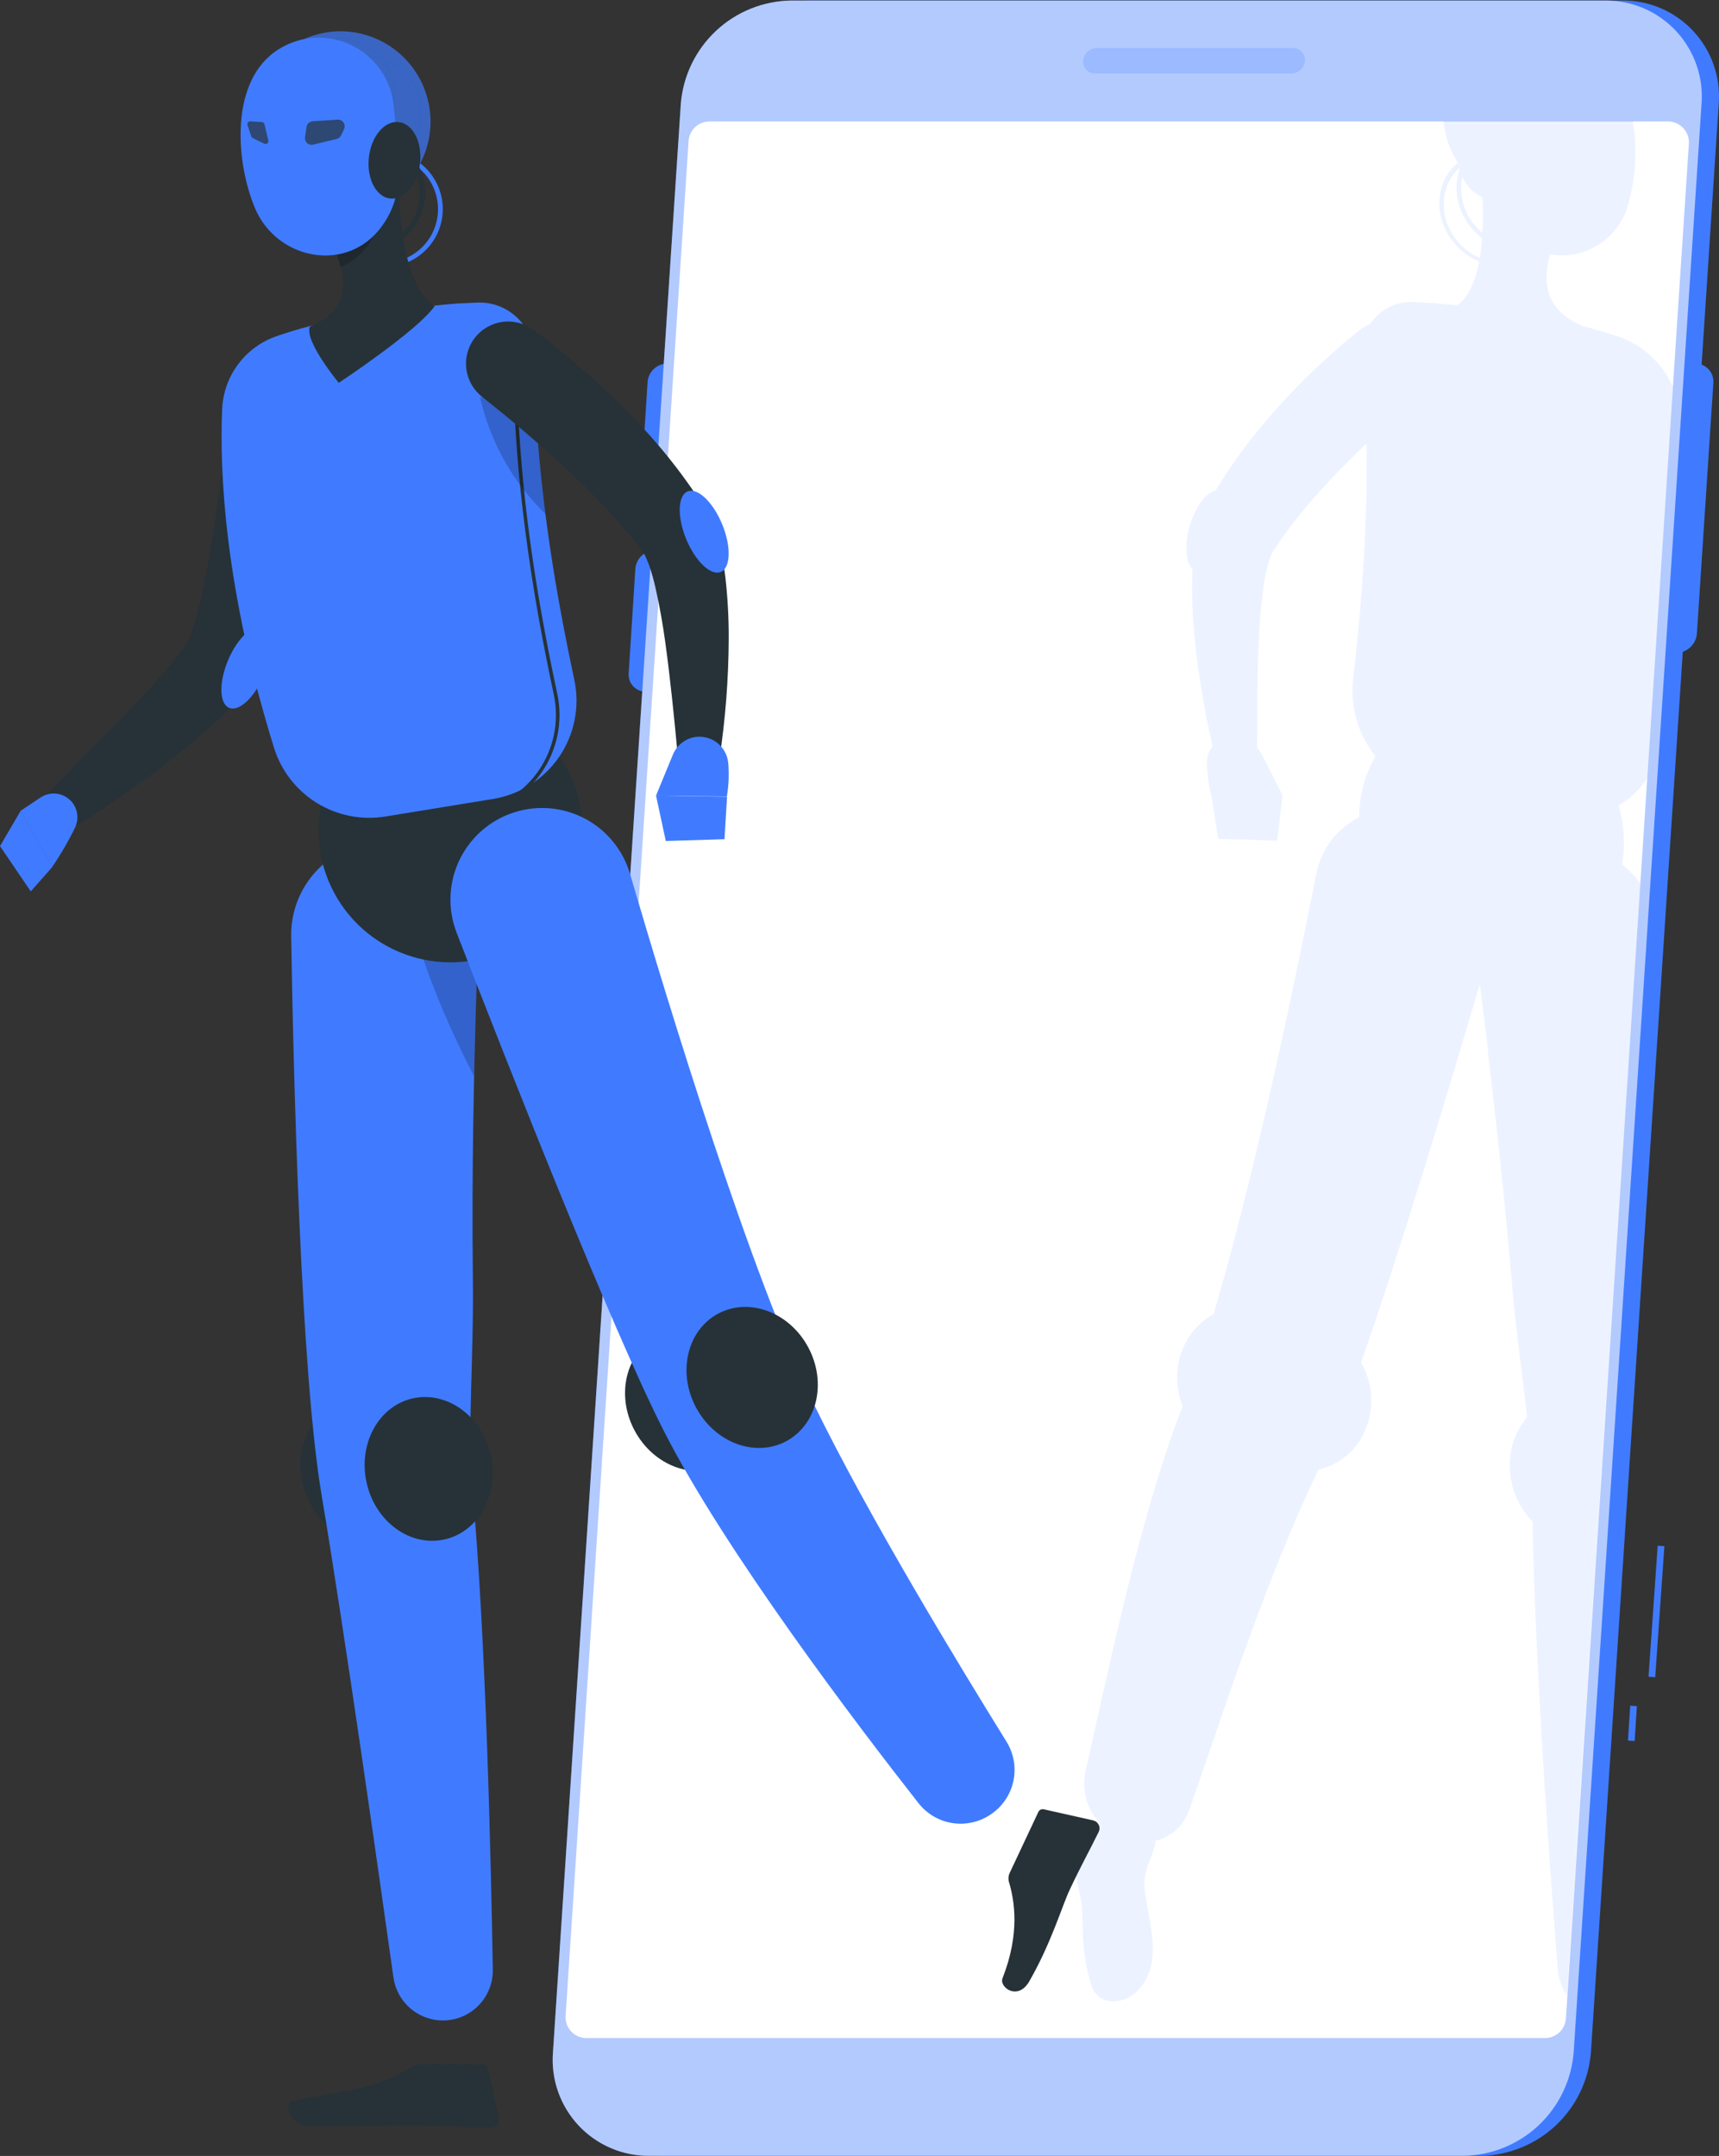 <svg width="441" height="553" viewBox="0 0 441 553" fill="none" xmlns="http://www.w3.org/2000/svg">
<rect x="0" y="0" width="441" height="553" fill="#333333" stroke="none"/>
<path d="M418.229 437.511L417.643 446.465L419.355 446.577L419.941 437.624L418.229 437.511Z" fill="#407BFF"/>
<path d="M425.273 396.477L422.92 430.086L424.636 430.206L426.988 396.597L425.273 396.477Z" fill="#407BFF"/>
<path d="M379.884 552.971H171.112C167.699 553.005 164.316 552.329 161.178 550.984C158.04 549.64 155.216 547.658 152.886 545.163C150.556 542.669 148.771 539.716 147.644 536.494C146.516 533.272 146.072 529.851 146.339 526.448L179.124 26.573C179.715 19.447 182.934 12.794 188.156 7.908C193.378 3.022 200.23 0.252 207.38 0.136H416.151C419.565 0.102 422.948 0.778 426.086 2.122C429.223 3.467 432.047 5.449 434.377 7.944C436.707 10.438 438.493 13.39 439.62 16.613C440.747 19.835 441.191 23.256 440.925 26.659L408.139 526.448C407.569 533.59 404.359 540.263 399.135 545.167C393.911 550.071 387.047 552.853 379.884 552.971Z" fill="#407BFF"/>
<path d="M430.081 167.476H426.478C425.837 167.482 425.202 167.356 424.614 167.104C424.025 166.852 423.495 166.48 423.058 166.012C422.62 165.544 422.285 164.99 422.074 164.385C421.862 163.781 421.779 163.139 421.829 162.5L426.049 98.217C426.159 96.878 426.763 95.628 427.742 94.709C428.721 93.79 430.007 93.267 431.35 93.242H434.901C435.541 93.237 436.175 93.366 436.762 93.619C437.35 93.872 437.879 94.243 438.316 94.711C438.752 95.178 439.088 95.731 439.3 96.335C439.513 96.938 439.598 97.579 439.551 98.217L435.33 162.5C435.225 163.832 434.63 165.077 433.66 165.996C432.691 166.914 431.416 167.442 430.081 167.476Z" fill="#407BFF"/>
<path d="M172.914 129.492H168.831C168.223 129.499 167.621 129.379 167.063 129.14C166.504 128.901 166.001 128.549 165.587 128.105C165.172 127.661 164.854 127.136 164.654 126.562C164.453 125.989 164.374 125.38 164.422 124.774L166.137 97.942C166.247 96.68 166.819 95.501 167.743 94.634C168.667 93.766 169.88 93.271 171.147 93.242H175.23C175.836 93.235 176.436 93.355 176.994 93.593C177.551 93.83 178.053 94.181 178.467 94.623C178.882 95.065 179.2 95.588 179.402 96.16C179.603 96.731 179.684 97.338 179.639 97.942L177.923 124.774C177.818 126.04 177.248 127.223 176.323 128.094C175.398 128.965 174.184 129.463 172.914 129.492Z" fill="#407BFF"/>
<path d="M169.773 177.409H165.673C165.068 177.415 164.468 177.296 163.911 177.058C163.355 176.82 162.854 176.468 162.441 176.026C162.028 175.584 161.711 175.061 161.512 174.489C161.312 173.918 161.233 173.311 161.281 172.708L162.997 145.876C163.102 144.61 163.672 143.428 164.597 142.557C165.522 141.686 166.736 141.188 168.006 141.158H172.089C172.695 141.154 173.296 141.276 173.852 141.515C174.409 141.755 174.909 142.108 175.322 142.552C175.735 142.995 176.051 143.52 176.251 144.092C176.45 144.664 176.529 145.272 176.481 145.876L174.766 172.708C174.657 173.968 174.087 175.144 173.166 176.011C172.246 176.878 171.038 177.375 169.773 177.409Z" fill="#407BFF"/>
<path d="M375.456 552.971H166.685C163.267 553.012 159.879 552.341 156.735 551C153.591 549.659 150.761 547.678 148.425 545.182C146.09 542.687 144.3 539.732 143.169 536.507C142.039 533.281 141.593 529.855 141.86 526.448L174.663 26.573C175.254 19.438 178.481 12.778 183.714 7.891C188.946 3.004 195.811 0.239 202.97 0.136H411.741C415.155 0.102 418.538 0.778 421.676 2.122C424.814 3.467 427.637 5.449 429.967 7.944C432.297 10.438 434.083 13.39 435.21 16.613C436.337 19.835 436.781 23.256 436.515 26.659L403.712 526.448C403.142 533.59 399.932 540.263 394.708 545.167C389.484 550.071 382.62 552.853 375.456 552.971Z" fill="#407BFF"/>
<path opacity="0.6" d="M375.456 552.971H166.685C163.267 553.012 159.879 552.341 156.735 551C153.591 549.659 150.761 547.678 148.425 545.182C146.09 542.687 144.3 539.732 143.169 536.507C142.039 533.281 141.593 529.855 141.86 526.448L174.663 26.573C175.254 19.438 178.481 12.778 183.714 7.891C188.946 3.004 195.811 0.239 202.97 0.136H411.741C415.155 0.102 418.538 0.778 421.676 2.122C424.814 3.467 427.637 5.449 429.967 7.944C432.297 10.438 434.083 13.39 435.21 16.613C436.337 19.835 436.781 23.256 436.515 26.659L403.712 526.448C403.142 533.59 399.932 540.263 394.708 545.167C389.484 550.071 382.62 552.853 375.456 552.971Z" fill="white"/>
<path d="M396.37 522.759H150.439C149.706 522.761 148.982 522.612 148.31 522.321C147.638 522.031 147.033 521.606 146.532 521.071C146.032 520.537 145.647 519.905 145.401 519.216C145.155 518.526 145.054 517.794 145.103 517.063L176.653 36.164C176.744 34.809 177.345 33.539 178.335 32.609C179.325 31.68 180.63 31.16 181.988 31.154H427.92C428.653 31.155 429.379 31.306 430.052 31.598C430.725 31.89 431.33 32.317 431.832 32.852C432.334 33.388 432.72 34.02 432.968 34.711C433.216 35.401 433.319 36.135 433.272 36.867L401.722 517.767C401.631 519.123 401.027 520.394 400.033 521.321C399.039 522.248 397.729 522.762 396.37 522.759Z" fill="white"/>
<g opacity="0.1">
<path d="M277.392 487.761C278.13 491.741 276.894 499.255 280 509.309C281.715 514.627 289.367 515.022 293.553 508.434C297.739 501.846 294.857 493.302 293.69 485.136C292.849 479.2 296.384 475.683 296.401 472.183C293.752 472.807 290.978 472.64 288.423 471.703C286.13 470.877 284.062 469.526 282.384 467.757C280.526 468.469 278.725 469.324 276.997 470.313C275.282 470.159 273.738 471.205 273.995 472.441C275.007 477.57 276.122 481.293 277.392 487.761Z" fill="#407BFF"/>
<path d="M288.354 471.703C290.909 472.64 293.683 472.807 296.332 472.183C298.311 471.728 300.143 470.783 301.66 469.434C303.177 468.084 304.33 466.375 305.013 464.463C312.339 443.876 323.885 406.922 338.21 376.967C340.877 376.369 343.361 375.137 345.452 373.375C347.542 371.613 349.177 369.373 350.219 366.845C351.417 364.075 351.946 361.061 351.764 358.048C351.582 355.035 350.695 352.107 349.172 349.501C358.66 322.48 370.926 281.975 379.641 252.415C380.053 255.657 380.482 259.037 380.911 262.503C380.911 262.88 380.997 263.258 381.048 263.635C381.271 265.505 381.511 267.375 381.735 269.296C381.735 269.537 381.735 269.794 381.735 270.051C381.975 272.024 382.215 274.032 382.455 276.056C384.394 292.629 386.298 310.557 387.722 327.524C388.786 340.339 390.57 352.726 391.788 363.551C389.418 366.279 387.923 369.656 387.499 373.245C387.098 376.325 387.398 379.456 388.379 382.403C389.359 385.35 390.994 388.037 393.16 390.263C393.881 428.624 397.741 481.104 399.645 505.209C399.845 507.563 400.648 509.826 401.979 511.779L420.816 226.595C419.462 224.778 417.889 223.136 416.132 221.706C416.635 218.835 416.75 215.909 416.475 213.008C416.266 210.84 415.852 208.698 415.24 206.608C418.194 204.88 420.708 202.49 422.583 199.626L429.171 99.229C427.834 96.185 425.873 93.456 423.414 91.219C420.955 88.981 418.053 87.286 414.897 86.242C413.422 85.745 411.86 85.264 410.265 84.801C408.995 84.424 407.692 84.08 406.371 83.737C397.535 80.169 396.077 74.336 396.986 68.297C397.106 67.525 397.261 66.77 397.449 65.998L397.655 65.243C401.836 65.974 406.14 65.17 409.775 62.979C413.41 60.788 416.13 57.358 417.436 53.32C419.649 46.099 420.137 38.46 418.86 31.017H370.309C370.7 34.832 371.949 38.51 373.963 41.774C371.95 43.458 370.496 45.713 369.794 48.242C368.744 52.057 369.244 56.132 371.184 59.582C373.014 62.955 375.945 65.601 379.487 67.079C378.561 71.985 376.845 76.154 373.86 78.316C371.801 78.093 369.708 77.904 367.667 77.75C365.951 77.647 364.373 77.544 362.794 77.475C360.566 77.33 358.34 77.784 356.347 78.788C354.353 79.793 352.664 81.312 351.454 83.188C350.547 83.512 349.696 83.975 348.932 84.561C346.805 86.276 344.969 87.735 343.099 89.416C341.229 91.097 339.411 92.71 337.609 94.408C334.041 97.839 330.575 101.356 327.316 105.079C321.504 111.473 316.333 118.42 311.875 125.821C309.508 126.336 306.831 129.698 305.373 134.399C303.812 139.323 304.104 144.075 305.922 145.962C305.922 146.631 305.922 147.317 305.836 147.986C305.746 153.273 305.969 158.561 306.505 163.821C307.445 173.1 308.981 182.309 311.103 191.391C310.163 192.559 309.643 194.009 309.628 195.509C309.649 198.464 310.047 201.404 310.812 204.258L312.527 215.169L327.642 215.633L329.031 203.984L323.713 193.536C323.384 192.913 322.975 192.336 322.495 191.82C322.495 182.83 322.495 173.755 322.907 164.971C323.095 160.219 323.473 155.535 324.056 151.126C324.314 149.056 324.703 147.004 325.223 144.984C325.48 144.075 325.755 143.269 326.029 142.531C326.166 142.188 326.303 141.93 326.441 141.639L326.612 141.381L326.698 141.244L326.904 140.935C329.301 137.313 331.895 133.825 334.676 130.487C337.558 127.056 340.577 123.779 343.717 120.537C346.004 118.249 348.292 115.962 350.579 113.674C350.579 114.206 350.579 114.755 350.579 115.39C350.579 116.231 350.579 117.106 350.579 117.895C350.579 120.211 350.579 122.51 350.579 124.757V125.255C350.579 127.468 350.493 129.664 350.408 131.825C350.133 140.403 349.601 148.656 348.949 156.187C348.383 162.809 347.731 168.934 347.097 174.424C346.387 181.454 348.463 188.482 352.878 193.999C350.124 198.746 348.679 204.14 348.692 209.628C345.859 211.045 343.392 213.096 341.482 215.623C339.571 218.149 338.27 221.082 337.678 224.193C332.154 252.312 321.843 301.67 311.309 337.131C307.827 339.029 305.093 342.054 303.555 345.709C302.544 348.064 302.011 350.596 301.988 353.158C301.964 355.721 302.45 358.262 303.417 360.635C291.992 389.8 283.293 433.617 278.438 454.53C277.947 456.899 278.05 459.354 278.738 461.674C279.427 463.994 280.679 466.108 282.384 467.826C284.049 469.561 286.092 470.888 288.354 471.703ZM374.975 46.234C375.02 45.928 375.083 45.624 375.164 45.325C376.155 47.67 377.992 49.556 380.311 50.609C380.465 53.649 380.465 56.696 380.311 59.736C378.339 58.127 376.813 56.039 375.879 53.672C374.945 51.306 374.634 48.739 374.975 46.217V46.234ZM372.161 59.273C370.373 56.083 369.911 52.318 370.875 48.791C371.471 46.632 372.66 44.682 374.306 43.163C374.306 43.3 374.392 43.438 374.426 43.575C374.154 44.35 373.953 45.148 373.826 45.96C373.448 48.814 373.841 51.718 374.963 54.369C376.085 57.02 377.896 59.324 380.208 61.04C380.093 62.79 379.905 64.505 379.641 66.187C376.44 64.783 373.804 62.341 372.161 59.256V59.273Z" fill="#407BFF"/>
</g>
<path opacity="0.2" d="M281.373 12.317H331.709C332.129 12.313 332.546 12.397 332.932 12.562C333.319 12.727 333.667 12.97 333.956 13.276C334.244 13.582 334.466 13.945 334.608 14.34C334.749 14.736 334.808 15.157 334.78 15.576C334.709 16.448 334.32 17.264 333.688 17.868C333.055 18.472 332.223 18.822 331.348 18.853H280.944C280.523 18.857 280.105 18.773 279.718 18.607C279.331 18.44 278.983 18.195 278.696 17.887C278.409 17.579 278.189 17.214 278.05 16.816C277.911 16.419 277.857 15.996 277.89 15.576C277.963 14.698 278.359 13.877 279.003 13.275C279.647 12.672 280.491 12.331 281.373 12.317Z" fill="#407BFF"/>
<path d="M81.08 102.094C80.119 113.023 78.695 123.642 76.825 134.416C75.864 139.786 74.835 145.156 73.514 150.577C72.236 156.212 70.579 161.755 68.556 167.167C67.972 168.625 67.338 170.101 66.548 171.679C65.696 173.415 64.666 175.06 63.477 176.586C61.558 179.021 59.465 181.314 57.216 183.448C53.064 187.428 48.843 190.911 44.572 194.325C36.042 200.989 27.153 207.18 17.945 212.871C16.828 213.573 15.49 213.841 14.188 213.623C12.886 213.405 11.709 212.716 10.881 211.687C10.053 210.658 9.632 209.361 9.698 208.042C9.764 206.723 10.312 205.474 11.238 204.533C18.615 196.967 26.129 189.435 33.352 181.938C36.954 178.198 40.523 174.407 43.645 170.667C45.108 168.969 46.472 167.187 47.728 165.331C48.119 164.708 48.446 164.047 48.706 163.358C49.049 162.535 49.392 161.54 49.718 160.493C51.083 155.823 52.188 151.08 53.029 146.288C53.922 141.279 54.745 136.183 55.483 131.054C56.958 120.76 58.262 110.312 59.463 100.07V99.933C59.82 97.135 61.258 94.587 63.468 92.834C65.677 91.081 68.485 90.262 71.291 90.551C74.097 90.84 76.679 92.214 78.485 94.38C80.292 96.547 81.18 99.334 80.96 102.146L81.08 102.094Z" fill="#263238"/>
<path d="M67.715 173.206C65.313 178.902 61.315 182.642 58.776 181.561C56.237 180.48 56.117 175.024 58.519 169.329C60.921 163.633 64.918 159.91 67.457 160.974C69.996 162.037 70.116 167.527 67.715 173.206Z" fill="#407BFF"/>
<path d="M10.413 204.55L5.267 207.981L13.381 222.392C15.578 219.169 17.539 215.792 19.249 212.287C19.683 211.384 19.89 210.387 19.852 209.386C19.813 208.384 19.529 207.407 19.026 206.54C18.606 205.827 18.046 205.207 17.379 204.717C16.713 204.228 15.953 203.88 15.147 203.693C14.341 203.507 13.506 203.487 12.692 203.634C11.878 203.782 11.103 204.093 10.413 204.55Z" fill="#407BFF"/>
<path d="M0 217.022L7.892 228.637L13.416 222.392L5.301 207.981L0 217.022Z" fill="#407BFF"/>
<path d="M258.986 480.504L266.381 464.772C266.499 464.516 266.702 464.309 266.954 464.184C267.207 464.059 267.495 464.024 267.77 464.086L280.449 466.934C280.756 467.005 281.044 467.144 281.291 467.342C281.537 467.54 281.735 467.791 281.871 468.077C282.006 468.363 282.075 468.675 282.072 468.991C282.07 469.307 281.995 469.618 281.855 469.902C279.385 474.911 277.36 478.48 274.358 484.862C272.522 488.773 269.606 498.587 264.065 508.194C261.131 513.341 256.241 509.721 257.202 507.388C261.731 495.876 260.222 487.504 258.918 482.975C258.633 482.171 258.657 481.29 258.986 480.504Z" fill="#263238"/>
<path d="M108.425 529.416L124.003 529.536C124.287 529.537 124.562 529.634 124.783 529.812C125.005 529.989 125.159 530.237 125.221 530.514L127.932 543.209C128 543.516 127.996 543.835 127.923 544.141C127.849 544.447 127.707 544.732 127.507 544.975C127.307 545.218 127.055 545.412 126.769 545.543C126.483 545.674 126.17 545.738 125.856 545.731C120.246 545.594 112.131 545.199 105.063 545.148C96.811 545.148 89.623 545.474 79.981 545.405C74.131 545.405 72.552 539.435 75.006 538.903C86.191 536.553 95.301 536.364 104.994 530.497C106.014 529.822 107.203 529.448 108.425 529.416Z" fill="#263238"/>
<path d="M109.455 373.176C111.72 383.161 106.419 392.871 97.635 394.861C88.851 396.851 79.878 390.366 77.614 380.382C75.349 370.397 80.65 360.686 89.434 358.696C98.218 356.706 107.191 363.174 109.455 373.176Z" fill="#263238"/>
<path d="M113.521 518.247C115.23 518.261 116.924 517.933 118.503 517.282C120.082 516.631 121.516 515.671 122.718 514.457C123.92 513.244 124.868 511.802 125.504 510.216C126.14 508.631 126.453 506.934 126.423 505.226C125.994 479.097 124.707 419.686 121.104 381.017C119.869 367.549 121.585 348.111 121.31 327.559C120.984 301.653 121.585 273.414 122.305 251.249C122.425 247.543 122.546 243.992 122.666 240.646C122.79 237.097 122.126 233.564 120.721 230.302C119.317 227.04 117.206 224.13 114.541 221.782C111.876 219.434 108.724 217.706 105.311 216.723C101.898 215.74 98.31 215.526 94.804 216.096C89.133 217.032 83.986 219.969 80.297 224.377C76.608 228.784 74.621 234.367 74.698 240.114C75.298 276.622 77.151 351.628 82.503 383.487C88.405 418.623 97.378 481.842 100.929 507.182C101.349 510.231 102.853 513.027 105.165 515.059C107.477 517.091 110.443 518.223 113.521 518.247Z" fill="#407BFF"/>
<path d="M125.907 373.176C128.171 383.161 122.87 392.871 114.069 394.861C105.268 396.851 96.313 390.366 94.065 380.382C91.818 370.397 97.085 360.686 105.834 358.696C114.584 356.706 123.642 363.174 125.907 373.176Z" fill="#263238"/>
<path opacity="0.2" d="M103.811 216.302C101.495 230.181 110.913 255.503 121.636 276.09C121.824 267.306 122.047 258.934 122.305 251.231C122.408 247.525 122.545 243.957 122.665 240.629C122.868 235.008 121.092 229.494 117.646 225.048C114.201 220.603 109.304 217.507 103.811 216.302Z" fill="black"/>
<path d="M128.581 244.225C145.833 237.026 153.983 217.204 146.784 199.951C139.585 182.699 119.763 174.549 102.511 181.748C85.258 188.948 77.109 208.77 84.308 226.022C91.507 243.274 111.329 251.424 128.581 244.225Z" fill="#263238"/>
<path d="M191.615 351.593C196.401 360.635 193.828 371.391 185.85 375.612C177.873 379.832 167.545 375.904 162.758 366.845C157.972 357.787 160.545 347.047 168.523 342.827C176.5 338.606 186.742 342.535 191.615 351.593Z" fill="#263238"/>
<path d="M133.13 208.015C129.925 208.851 126.933 210.355 124.35 212.428C121.767 214.501 119.651 217.097 118.141 220.045C116.631 222.994 115.762 226.228 115.589 229.535C115.417 232.843 115.946 236.15 117.141 239.239C131.055 275.13 156.823 340.46 170.205 366.846C185.937 397.829 220.06 442.658 235.603 462.473C237.747 465.233 240.862 467.072 244.315 467.614C247.768 468.156 251.297 467.36 254.183 465.39C257.157 463.401 259.238 460.331 259.981 456.831C260.725 453.332 260.072 449.681 258.163 446.655C246.463 427.784 222.925 389.2 208.72 360.035C192.627 326.958 171.869 259.106 161.627 224.142C159.906 218.276 155.969 213.311 150.649 210.3C145.328 207.289 139.045 206.47 133.13 208.015Z" fill="#407BFF"/>
<path d="M201.63 369.709C209.604 365.492 212.186 354.734 207.398 345.679C202.61 336.625 192.265 332.703 184.291 336.92C176.317 341.136 173.734 351.895 178.522 360.949C183.31 370.003 193.656 373.925 201.63 369.709Z" fill="#263238"/>
<path d="M122.391 77.613C124.264 77.527 126.136 77.821 127.893 78.476C129.65 79.131 131.257 80.135 132.617 81.426C133.977 82.717 135.063 84.27 135.808 85.99C136.554 87.711 136.944 89.565 136.956 91.44C137.093 103.038 137.934 114.447 139.135 125.255C140.336 136.063 142 146.786 143.716 156.136C144.917 162.758 146.169 168.883 147.336 174.372C148.059 177.76 148.086 181.26 147.416 184.658C146.745 188.057 145.391 191.284 143.435 194.143C141.479 197.002 138.963 199.434 136.038 201.291C133.113 203.148 129.842 204.391 126.422 204.944L98.853 209.439C92.763 210.434 86.52 209.195 81.271 205.951C76.022 202.707 72.122 197.677 70.288 191.786C57.627 150.955 56.306 121.086 56.992 104.925C57.176 100.739 58.624 96.707 61.144 93.36C63.664 90.013 67.139 87.507 71.111 86.174C72.552 85.676 74.062 85.196 75.606 84.732C76.842 84.355 78.111 84.012 79.398 83.669C89.96 81.306 100.648 79.547 111.411 78.402C113.452 78.179 115.511 77.99 117.536 77.836C119.2 77.784 120.812 77.681 122.391 77.613Z" fill="#407BFF"/>
<path d="M121.567 209.096C121.46 209.098 121.356 209.06 121.274 208.991C121.192 208.921 121.138 208.825 121.121 208.719C121.102 208.598 121.13 208.475 121.201 208.375C121.271 208.276 121.379 208.208 121.499 208.187C124.855 207.649 128.066 206.435 130.939 204.619C133.811 202.802 136.285 200.422 138.21 197.621C140.135 194.82 141.471 191.657 142.138 188.324C142.804 184.992 142.786 181.558 142.086 178.233C140.696 171.713 139.513 165.743 138.466 159.979C136.493 149.085 135.035 138.963 133.885 128.995C132.564 117.123 131.827 105.731 131.707 95.129C131.707 95.009 131.753 94.894 131.836 94.807C131.919 94.721 132.033 94.67 132.153 94.666C132.274 94.67 132.39 94.72 132.476 94.806C132.562 94.892 132.612 95.007 132.616 95.129C132.736 105.697 133.474 117.054 134.778 128.892C135.893 138.842 137.385 148.947 139.358 159.773C140.405 165.537 141.589 171.507 142.978 178.01C143.706 181.45 143.728 185.003 143.044 188.452C142.359 191.902 140.981 195.176 138.994 198.078C137.007 200.979 134.451 203.447 131.482 205.332C128.514 207.217 125.193 208.48 121.722 209.045L121.567 209.096Z" fill="#263238"/>
<path opacity="0.2" d="M123.162 101.923C125.727 113.315 131.557 123.713 139.941 131.843C139.632 129.681 139.375 127.485 139.134 125.272C138.208 116.951 137.505 108.288 137.196 99.435L123.162 101.923Z" fill="black"/>
<path d="M98.819 68.468C95.353 68.462 91.998 67.244 89.335 65.025C86.672 62.805 84.869 59.725 84.238 56.317C83.606 52.908 84.187 49.386 85.879 46.361C87.57 43.335 90.266 40.996 93.501 39.749C95.532 38.98 97.708 38.667 99.874 38.831C102.04 38.995 104.143 39.633 106.036 40.699C107.928 41.764 109.564 43.233 110.827 45C112.09 46.767 112.949 48.791 113.345 50.926C113.74 53.062 113.662 55.259 113.116 57.361C112.57 59.463 111.568 61.42 110.183 63.093C108.798 64.766 107.062 66.115 105.098 67.043C103.135 67.972 100.991 68.459 98.819 68.468ZM93.827 40.796C91.283 41.75 89.08 43.438 87.497 45.646C85.913 47.853 85.021 50.481 84.932 53.197C84.843 55.912 85.562 58.593 86.998 60.899C88.434 63.205 90.522 65.034 92.997 66.152C95.473 67.271 98.225 67.63 100.905 67.183C103.585 66.737 106.072 65.505 108.051 63.644C110.03 61.783 111.413 59.377 112.023 56.729C112.634 54.082 112.445 51.313 111.48 48.773C110.191 45.379 107.61 42.633 104.301 41.138C100.992 39.643 97.226 39.52 93.827 40.796Z" fill="#407BFF"/>
<path d="M93.964 64.402C91.296 64.405 88.679 63.675 86.398 62.292C83.888 60.78 81.881 58.559 80.629 55.909C79.378 53.259 78.939 50.298 79.366 47.399C79.793 44.5 81.068 41.792 83.031 39.616C84.993 37.439 87.556 35.892 90.395 35.168C92.445 34.615 94.59 34.508 96.685 34.855C98.78 35.201 100.776 35.993 102.538 37.177C104.301 38.361 105.789 39.909 106.902 41.718C108.015 43.526 108.726 45.552 108.989 47.659C109.252 49.766 109.059 51.905 108.425 53.931C107.79 55.957 106.728 57.824 105.31 59.404C103.893 60.985 102.152 62.243 100.207 63.093C98.261 63.944 96.156 64.367 94.033 64.334L93.964 64.402ZM90.533 36.249C87.911 36.929 85.549 38.37 83.744 40.39C81.939 42.41 80.772 44.919 80.391 47.601C80.009 50.283 80.43 53.018 81.6 55.461C82.769 57.904 84.636 59.947 86.964 61.331C88.501 62.259 90.206 62.872 91.981 63.137C93.756 63.402 95.566 63.312 97.306 62.874C99.047 62.435 100.683 61.656 102.12 60.581C103.558 59.507 104.768 58.158 105.682 56.613C106.614 55.065 107.232 53.347 107.498 51.559C107.765 49.77 107.676 47.947 107.236 46.194C106.796 44.44 106.014 42.791 104.934 41.34C103.855 39.89 102.5 38.667 100.946 37.742C99.418 36.817 97.721 36.204 95.954 35.939C94.187 35.674 92.385 35.762 90.653 36.198L90.533 36.249Z" fill="#263238"/>
<path d="M93.826 43.455C90.248 43.432 86.799 42.108 84.124 39.732C81.448 37.355 79.727 34.087 79.282 30.535C78.838 26.984 79.698 23.393 81.705 20.429C83.712 17.466 86.727 15.333 90.189 14.427C93.012 13.733 95.978 13.888 98.713 14.873C101.448 15.858 103.831 17.629 105.563 19.964C107.295 22.299 108.299 25.094 108.448 27.997C108.597 30.901 107.885 33.784 106.402 36.284C105.42 37.945 104.118 39.395 102.572 40.549C101.026 41.703 99.266 42.54 97.395 43.009C96.227 43.299 95.029 43.448 93.826 43.455ZM90.395 15.302C86.837 16.212 83.786 18.498 81.913 21.658C80.041 24.817 79.5 28.591 80.41 32.149C81.32 35.707 83.606 38.758 86.766 40.631C89.925 42.503 93.699 43.044 97.257 42.134C99.013 41.695 100.664 40.911 102.113 39.827C103.562 38.743 104.781 37.381 105.698 35.821C107.114 33.474 107.802 30.761 107.674 28.024C107.547 25.287 106.61 22.649 104.982 20.444C103.354 18.24 101.109 16.568 98.531 15.64C95.953 14.713 93.157 14.571 90.498 15.233L90.395 15.302Z" fill="#263238"/>
<path d="M86.963 38.96C83.384 38.937 79.936 37.614 77.26 35.237C74.585 32.86 72.864 29.591 72.419 26.04C71.974 22.489 72.835 18.898 74.842 15.934C76.848 12.971 79.864 10.838 83.326 9.932C87.116 8.977 91.131 9.566 94.486 11.57C97.842 13.575 100.264 16.83 101.22 20.62C102.175 24.41 101.586 28.425 99.581 31.781C97.577 35.136 94.322 37.558 90.531 38.514C89.364 38.804 88.166 38.953 86.963 38.96ZM83.532 10.807C81.771 11.258 80.116 12.051 78.662 13.141C77.208 14.231 75.983 15.597 75.056 17.16C73.185 20.318 72.645 24.09 73.555 27.646C74.466 31.201 76.751 34.25 79.909 36.121C83.067 37.992 86.838 38.532 90.394 37.622C92.15 37.188 93.801 36.407 95.25 35.326C96.7 34.245 97.918 32.885 98.835 31.326C100.251 28.979 100.938 26.266 100.811 23.529C100.683 20.791 99.746 18.154 98.119 15.949C96.491 13.745 94.246 12.073 91.668 11.145C89.089 10.218 86.294 10.076 83.635 10.738L83.532 10.807Z" fill="#263238"/>
<path opacity="0.7" d="M95.646 52.725C107.521 48.207 113.469 34.874 108.931 22.946C104.392 11.017 91.086 5.01 79.21 9.528C67.335 14.046 61.387 27.379 65.925 39.308C70.464 51.236 83.77 57.244 95.646 52.725Z" fill="#407BFF"/>
<path d="M102.403 43.026C102.077 53.663 103.158 72.86 111.496 78.539C107.104 84.852 86.911 98.2 86.911 98.2C86.911 98.2 78.076 87.563 79.483 83.806C90.514 79.174 88.816 70.699 85.505 63.03L102.403 43.026Z" fill="#263238"/>
<path opacity="0.2" d="M95.421 51.106L85.436 62.944C86.234 64.721 86.877 66.564 87.358 68.451C91.63 67.096 96.862 61.297 96.571 56.631C96.53 54.734 96.141 52.862 95.421 51.106Z" fill="black"/>
<path d="M100.998 27.242C102.422 41.328 103.983 49.545 98.116 57.814C89.297 70.321 71.026 66.77 65.416 53.388C60.373 41.379 58.863 20.346 71.61 12.557C74.409 10.823 77.605 9.834 80.894 9.683C84.183 9.533 87.456 10.227 90.402 11.699C93.347 13.171 95.867 15.372 97.722 18.092C99.576 20.813 100.704 23.963 100.998 27.242Z" fill="#407BFF"/>
<path d="M136.939 84.698C139.221 86.413 141.194 87.872 143.235 89.553C145.277 91.234 147.232 92.847 149.205 94.545C153.1 97.977 156.908 101.493 160.563 105.216C168.158 112.735 174.891 121.079 180.635 130.093L180.944 130.556L181.321 131.225L182.059 132.58C182.437 133.404 182.848 134.296 183.14 135.068C183.72 136.562 184.201 138.092 184.581 139.648C185.256 142.423 185.76 145.236 186.091 148.072C186.686 153.329 186.973 158.616 186.949 163.907C186.901 174.159 186.11 184.393 184.581 194.53C184.384 195.83 183.719 197.012 182.711 197.855C181.703 198.698 180.422 199.143 179.108 199.107C177.795 199.071 176.539 198.557 175.579 197.66C174.618 196.763 174.019 195.547 173.893 194.239V194.102C173.001 184.374 172.006 174.509 170.702 164.936C170.05 160.184 169.226 155.501 168.231 151.091C167.785 149.011 167.212 146.96 166.516 144.95C166.173 144.04 165.83 143.234 165.486 142.496C165.315 142.153 165.143 141.896 164.989 141.604C164.91 141.527 164.841 141.441 164.783 141.347L164.68 141.21L164.457 140.901C161.729 137.384 158.71 133.953 155.587 130.521C152.465 127.09 149.051 123.813 145.603 120.571C142.154 117.328 138.586 114.172 134.949 111.067C133.147 109.488 131.312 107.961 129.476 106.452L124.038 102.06L123.78 101.854C121.505 100.109 120.016 97.532 119.642 94.689C119.267 91.847 120.037 88.972 121.781 86.696C123.526 84.421 126.104 82.933 128.946 82.558C131.789 82.183 134.664 82.953 136.939 84.698Z" fill="#263238"/>
<path d="M184.912 146.707C187.461 145.657 187.623 140.182 185.273 134.479C182.924 128.775 178.953 125.003 176.403 126.054C173.854 127.104 173.692 132.579 176.041 138.282C178.391 143.985 182.362 147.757 184.912 146.707Z" fill="#407BFF"/>
<path d="M172.606 193.621L168.3 204.069L186.468 204.292C186.963 201.403 187.079 198.462 186.811 195.543C186.697 194.558 186.387 193.605 185.899 192.742C185.412 191.878 184.756 191.121 183.971 190.515C183.186 189.909 182.287 189.466 181.328 189.213C180.369 188.96 179.369 188.901 178.388 189.041C177.108 189.235 175.902 189.759 174.888 190.563C173.874 191.366 173.087 192.421 172.606 193.621Z" fill="#407BFF"/>
<path d="M170.805 215.718L185.868 215.255L186.519 204.344L168.3 204.069L170.805 215.718Z" fill="#407BFF"/>
<path d="M102.284 31.308C105.921 31.703 108.357 36.455 107.757 41.842C107.156 47.229 103.725 51.33 100.088 50.918C96.451 50.506 94.032 45.771 94.632 40.367C95.233 34.963 98.664 30.897 102.284 31.308Z" fill="#263238"/>
<path opacity="0.7" d="M78.266 35.083L78.627 32.612C78.677 32.194 78.88 31.809 79.197 31.53C79.513 31.252 79.921 31.1 80.342 31.103L86.501 30.691C86.814 30.653 87.131 30.701 87.418 30.831C87.705 30.962 87.951 31.168 88.128 31.429C88.305 31.689 88.407 31.994 88.423 32.308C88.439 32.623 88.367 32.936 88.217 33.213L87.531 34.671C87.423 34.915 87.26 35.13 87.054 35.3C86.849 35.47 86.607 35.589 86.347 35.649L80.514 37.056C80.227 37.157 79.918 37.179 79.619 37.121C79.32 37.064 79.042 36.927 78.813 36.727C78.585 36.526 78.413 36.268 78.317 35.979C78.221 35.69 78.204 35.381 78.266 35.083Z" fill="#263238"/>
<g opacity="0.7">
<path d="M68.847 36.044L67.852 31.875C67.815 31.721 67.731 31.583 67.61 31.481C67.49 31.38 67.34 31.319 67.183 31.308L64.249 31.12C64.129 31.111 64.008 31.132 63.898 31.181C63.788 31.23 63.691 31.305 63.617 31.4C63.542 31.495 63.492 31.606 63.471 31.725C63.449 31.844 63.457 31.966 63.494 32.081L64.472 34.997C64.499 35.092 64.547 35.18 64.613 35.254C64.678 35.328 64.759 35.387 64.849 35.426L67.8 36.867C67.925 36.929 68.065 36.954 68.204 36.939C68.342 36.925 68.474 36.872 68.583 36.785C68.693 36.699 68.776 36.584 68.822 36.453C68.869 36.321 68.877 36.179 68.847 36.044Z" fill="#263238"/>
</g>
</svg>
